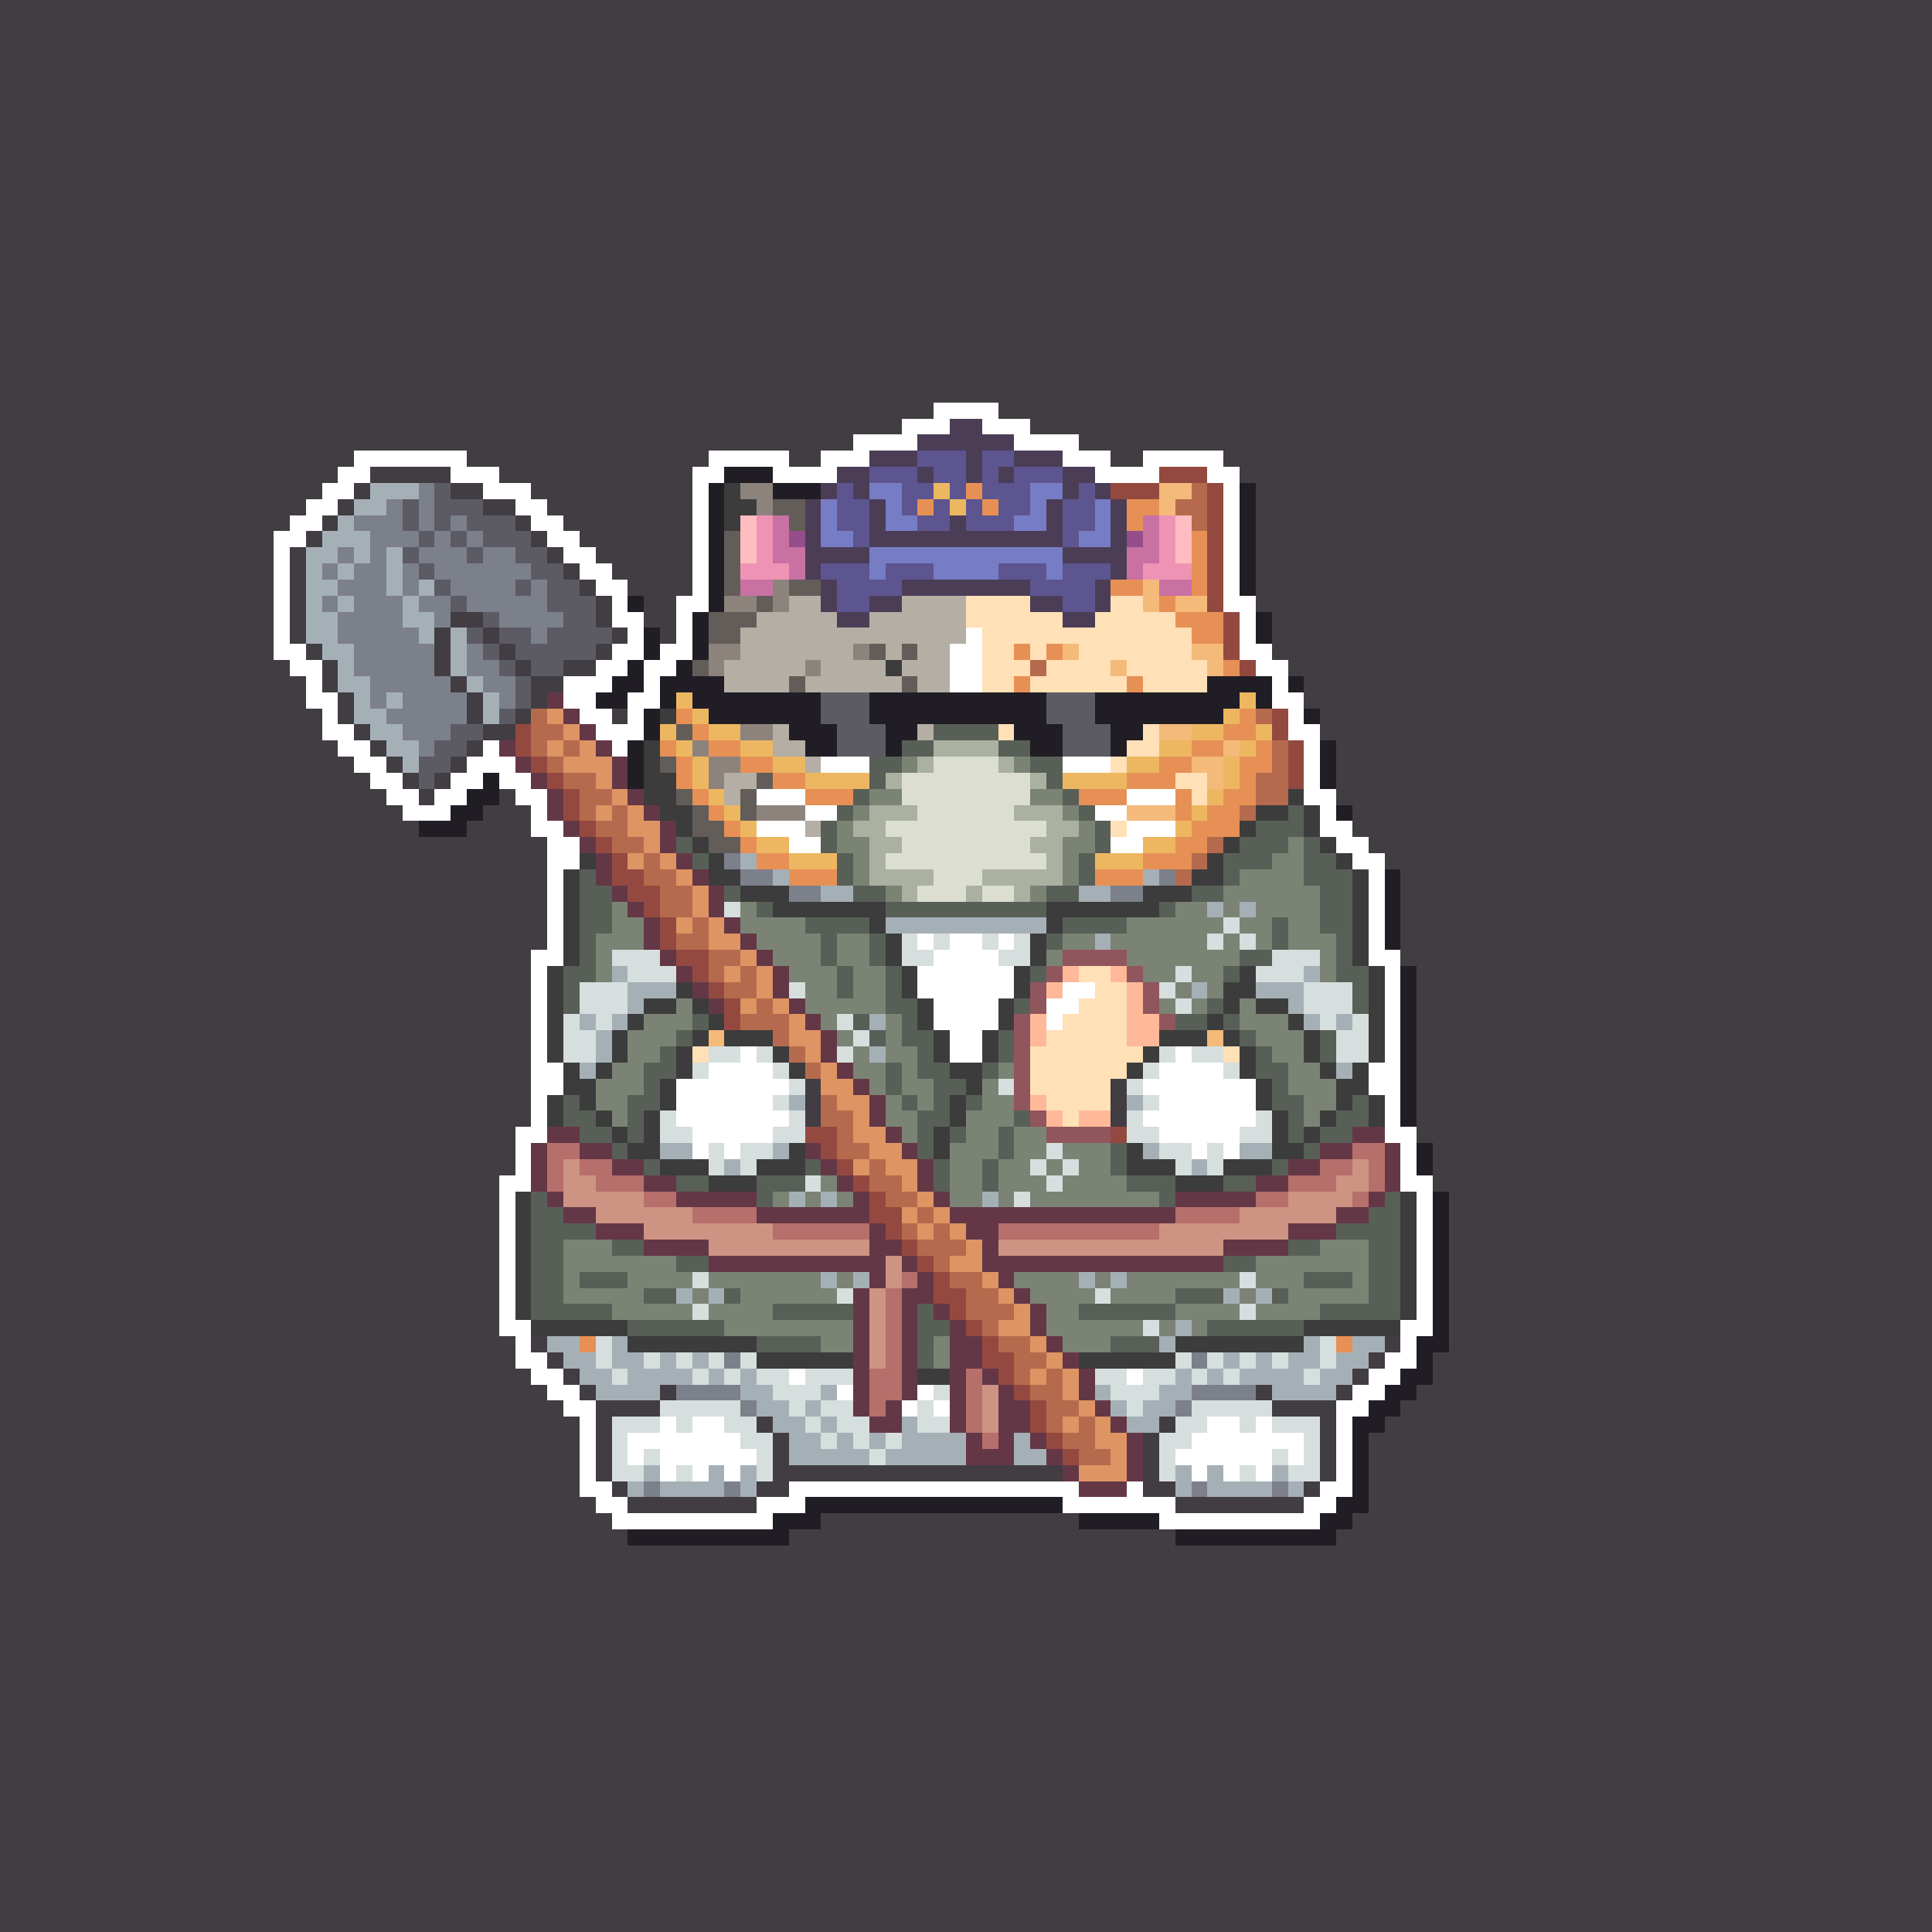<svg xmlns="http://www.w3.org/2000/svg" shape-rendering="crispEdges" viewBox="0 -0.5 120 120" style="width:100%;height:100%;transform:translate3d(0,0,0);content-visibility:visible">
  <rect x="0" y="-0.5" width="120" height="120" fill="#333333" stroke="none"/>
  <path stroke="#413d42" d="M0,0 h120 M0,1 h120 M0,2 h120 M0,3 h120 M0,4 h120 M0,5 h120 
    M0,6 h120 M0,7 h120 M0,8 h120 M0,9 h120 M0,10 h120 M0,11 h120 M0,12 h120 M0,13 h120 
    M0,14 h120 M0,15 h120 M0,16 h120 M0,17 h120 M0,18 h120 M0,19 h120 M0,20 h120 
    M0,21 h120 M0,22 h120 M0,23 h120 M0,24 h120 M0,25 h58 M62,25 h58 M0,26 h56 
    M64,26 h56 M0,27 h53 M67,27 h53 M0,28 h22 M29,28 h15 M49,28 h2 M69,28 h2 M76,28 h44 
    M0,29 h21 M23,29 h5 M31,29 h12 M77,29 h43 M0,30 h20 M22,30 h1 M28,30 h2 M33,30 h10 
    M78,30 h42 M0,31 h19 M21,31 h1 M30,31 h2 M34,31 h9 M78,31 h42 M0,32 h18 M20,32 h1 
    M32,32 h1 M35,32 h8 M78,32 h42 M0,33 h17 M19,33 h1 M33,33 h1 M36,33 h7 M78,33 h42 
    M0,34 h17 M18,34 h1 M34,34 h1 M37,34 h6 M78,34 h42 M0,35 h17 M18,35 h1 M35,35 h1 
    M38,35 h5 M78,35 h42 M0,36 h17 M18,36 h1 M36,36 h1 M39,36 h4 M78,36 h42 M0,37 h17 
    M18,37 h1 M37,37 h1 M40,37 h2 M78,37 h42 M0,38 h17 M18,38 h1 M28,38 h2 M37,38 h1 
    M40,38 h2 M79,38 h41 M0,39 h17 M18,39 h1 M27,39 h1 M30,39 h1 M38,39 h1 M41,39 h1 
    M79,39 h41 M0,40 h17 M19,40 h1 M27,40 h1 M31,40 h1 M37,40 h1 M79,40 h41 M0,41 h18 
    M20,41 h1 M27,41 h1 M32,41 h1 M35,41 h2 M80,41 h40 M0,42 h19 M20,42 h1 M28,42 h1 
    M33,42 h2 M81,42 h39 M0,43 h19 M21,43 h1 M29,43 h1 M33,43 h1 M81,43 h39 M0,44 h20 
    M21,44 h1 M29,44 h1 M32,44 h1 M38,44 h1 M82,44 h38 M0,45 h20 M22,45 h1 M30,45 h2 
    M82,45 h38 M0,46 h21 M23,46 h1 M29,46 h1 M83,46 h37 M0,47 h22 M24,47 h1 M28,47 h1 
    M83,47 h37 M0,48 h23 M25,48 h1 M27,48 h1 M83,48 h37 M0,49 h24 M26,49 h1 M31,49 h1 
    M83,49 h37 M0,50 h25 M30,50 h3 M84,50 h36 M0,51 h26 M29,51 h4 M84,51 h36 M0,52 h34 
    M85,52 h35 M0,53 h34 M86,53 h34 M0,54 h34 M87,54 h33 M0,55 h34 M87,55 h33 M0,56 h34 
    M87,56 h33 M0,57 h34 M87,57 h33 M0,58 h34 M87,58 h33 M0,59 h33 M87,59 h33 M0,60 h33 
    M88,60 h32 M0,61 h33 M88,61 h32 M0,62 h33 M88,62 h32 M0,63 h33 M88,63 h32 M0,64 h33 
    M88,64 h32 M0,65 h33 M88,65 h32 M0,66 h33 M88,66 h32 M0,67 h33 M50,67 h1 M69,67 h1 
    M88,67 h32 M0,68 h33 M50,68 h1 M69,68 h1 M88,68 h32 M0,69 h33 M50,69 h1 M69,69 h1 
    M88,69 h32 M0,70 h32 M88,70 h32 M0,71 h32 M89,71 h31 M0,72 h32 M89,72 h31 M0,73 h31 
    M89,73 h31 M0,74 h31 M90,74 h30 M0,75 h31 M90,75 h30 M0,76 h31 M90,76 h30 M0,77 h31 
    M90,77 h30 M0,78 h31 M90,78 h30 M0,79 h31 M90,79 h30 M0,80 h31 M90,80 h30 M0,81 h31 
    M90,81 h30 M0,82 h31 M90,82 h30 M0,83 h32 M33,83 h1 M86,83 h1 M90,83 h30 M0,84 h32 
    M34,84 h1 M85,84 h1 M89,84 h31 M0,85 h33 M35,85 h1 M84,85 h1 M89,85 h31 M0,86 h34 
    M36,86 h1 M41,86 h1 M78,86 h1 M83,86 h1 M88,86 h32 M0,87 h35 M37,87 h4 M79,87 h4 
    M87,87 h33 M0,88 h36 M37,88 h1 M47,88 h1 M72,88 h1 M82,88 h1 M86,88 h34 M0,89 h36 
    M37,89 h1 M48,89 h1 M71,89 h1 M82,89 h1 M85,89 h35 M0,90 h36 M37,90 h1 M48,90 h1 
    M71,90 h1 M82,90 h1 M85,90 h35 M0,91 h36 M37,91 h1 M48,91 h18 M71,91 h1 M82,91 h1 
    M85,91 h35 M0,92 h36 M38,92 h1 M47,92 h2 M71,92 h2 M81,92 h1 M85,92 h35 M0,93 h37 
    M39,93 h8 M73,93 h8 M85,93 h35 M0,94 h38 M51,94 h16 M84,94 h36 M0,95 h39 M49,95 h24 
    M83,95 h37 M0,96 h120 M0,97 h120 M0,98 h120 M0,99 h120 M0,100 h120 M0,101 h120 
    M0,102 h120 M0,103 h120 M0,104 h120 M0,105 h120 M0,106 h120 M0,107 h120 M0,108 h120 
    M0,109 h120 M0,110 h120 M0,111 h120 M0,112 h120 M0,113 h120 M0,114 h120 M0,115 h120 
    M0,116 h120 M0,117 h120 M0,118 h120 M0,119 h120"/>
  <path stroke="#ffffff" d="M58,25 h4 M56,26 h3 M61,26 h3 M53,27 h4 M63,27 h4 M22,28 h7 
    M44,28 h5 M51,28 h3 M66,28 h3 M71,28 h5 M21,29 h2 M28,29 h3 M43,29 h2 M48,29 h4 
    M68,29 h4 M75,29 h2 M20,30 h2 M30,30 h3 M43,30 h1 M76,30 h1 M19,31 h2 M32,31 h2 
    M43,31 h1 M76,31 h1 M18,32 h2 M33,32 h2 M43,32 h1 M76,32 h1 M17,33 h2 M34,33 h2 
    M43,33 h1 M76,33 h1 M17,34 h1 M35,34 h2 M43,34 h1 M76,34 h1 M17,35 h1 M36,35 h2 
    M43,35 h1 M76,35 h1 M17,36 h1 M37,36 h2 M43,36 h1 M76,36 h1 M17,37 h1 M38,37 h1 
    M42,37 h2 M76,37 h2 M17,38 h1 M38,38 h2 M42,38 h1 M77,38 h1 M17,39 h1 M39,39 h1 
    M42,39 h1 M60,39 h1 M77,39 h1 M17,40 h2 M38,40 h2 M41,40 h2 M59,40 h2 M77,40 h2 
    M18,41 h2 M37,41 h2 M40,41 h2 M59,41 h2 M78,41 h2 M19,42 h1 M35,42 h3 M40,42 h1 
    M59,42 h2 M79,42 h1 M19,43 h2 M35,43 h2 M39,43 h2 M79,43 h2 M20,44 h1 M36,44 h2 
    M39,44 h1 M80,44 h1 M20,45 h2 M37,45 h3 M80,45 h2 M21,46 h2 M30,46 h1 M38,46 h1 
    M81,46 h1 M22,47 h2 M29,47 h3 M51,47 h3 M66,47 h3 M81,47 h1 M23,48 h2 M28,48 h2 
    M31,48 h2 M81,48 h1 M24,49 h2 M27,49 h2 M32,49 h2 M47,49 h3 M70,49 h3 M81,49 h2 
    M25,50 h3 M33,50 h1 M50,50 h2 M68,50 h2 M82,50 h1 M33,51 h2 M47,51 h3 M70,51 h3 
    M82,51 h2 M34,52 h2 M49,52 h2 M69,52 h2 M83,52 h2 M34,53 h2 M84,53 h2 M34,54 h1 
    M85,54 h1 M34,55 h1 M85,55 h1 M34,56 h1 M85,56 h1 M34,57 h1 M85,57 h1 M34,58 h1 
    M57,58 h1 M59,58 h2 M62,58 h1 M85,58 h1 M33,59 h2 M58,59 h4 M85,59 h2 M33,60 h1 
    M57,60 h6 M86,60 h1 M33,61 h1 M57,61 h6 M66,61 h2 M86,61 h1 M33,62 h1 M58,62 h4 
    M65,62 h2 M86,62 h1 M33,63 h1 M58,63 h4 M65,63 h1 M86,63 h1 M33,64 h1 M59,64 h2 
    M86,64 h1 M33,65 h1 M46,65 h1 M59,65 h2 M73,65 h1 M86,65 h1 M33,66 h2 M44,66 h4 
    M72,66 h4 M85,66 h2 M33,67 h2 M42,67 h7 M71,67 h7 M85,67 h2 M33,68 h1 M42,68 h6 
    M72,68 h6 M86,68 h1 M33,69 h1 M42,69 h7 M71,69 h7 M86,69 h1 M32,70 h2 M43,70 h5 
    M72,70 h5 M86,70 h2 M32,71 h1 M43,71 h1 M45,71 h1 M74,71 h1 M76,71 h1 M87,71 h1 
    M32,72 h1 M87,72 h1 M31,73 h2 M87,73 h2 M31,74 h1 M88,74 h1 M31,75 h1 M88,75 h1 
    M31,76 h1 M88,76 h1 M31,77 h1 M88,77 h1 M31,78 h1 M88,78 h1 M31,79 h1 M88,79 h1 
    M31,80 h1 M88,80 h1 M31,81 h1 M88,81 h1 M31,82 h2 M87,82 h2 M32,83 h1 M87,83 h1 
    M32,84 h2 M86,84 h2 M33,85 h2 M49,85 h1 M70,85 h1 M85,85 h2 M34,86 h2 M52,86 h1 
    M57,86 h1 M84,86 h2 M35,87 h2 M56,87 h1 M58,87 h1 M83,87 h2 M36,88 h1 M41,88 h1 
    M43,88 h2 M75,88 h2 M78,88 h1 M83,88 h1 M36,89 h1 M39,89 h7 M74,89 h7 M83,89 h1 
    M36,90 h1 M39,90 h1 M41,90 h6 M73,90 h6 M80,90 h1 M83,90 h1 M36,91 h1 M41,91 h1 
    M43,91 h1 M45,91 h1 M74,91 h1 M76,91 h1 M78,91 h1 M83,91 h1 M36,92 h2 M49,92 h18 
    M70,92 h1 M82,92 h2 M37,93 h2 M47,93 h3 M66,93 h7 M81,93 h2 M38,94 h10 M72,94 h10"/>
  <path stroke="#4c3d57" d="M59,26 h2 M57,27 h6 M54,28 h3 M60,28 h1 M63,28 h3 M52,29 h2 
    M57,29 h1 M60,29 h1 M62,29 h1 M66,29 h2 M51,30 h1 M53,30 h1 M66,30 h1 M68,30 h1 
    M50,31 h1 M54,31 h1 M65,31 h1 M69,31 h1 M50,32 h1 M54,32 h1 M59,32 h1 M65,32 h1 
    M69,32 h1 M50,33 h1 M54,33 h12 M69,33 h1 M50,34 h4 M66,34 h4 M50,35 h1 M69,35 h1 
    M51,36 h1 M56,36 h8 M68,36 h1 M51,37 h1 M54,37 h2 M64,37 h2 M68,37 h1 M52,38 h2 
    M66,38 h2"/>
  <path stroke="#5d558f" d="M57,28 h3 M61,28 h2 M54,29 h3 M58,29 h2 M61,29 h1 M63,29 h3 
    M52,30 h1 M56,30 h2 M59,30 h1 M61,30 h3 M67,30 h1 M52,31 h2 M56,31 h1 M58,31 h1 
    M60,31 h1 M62,31 h2 M66,31 h2 M52,32 h2 M57,32 h2 M60,32 h3 M66,32 h2 M53,33 h1 
    M66,33 h1 M51,35 h3 M55,35 h3 M62,35 h3 M66,35 h3 M52,36 h4 M64,36 h4 M52,37 h2 
    M66,37 h2"/>
  <path stroke="#211d25" d="M45,29 h3 M44,30 h1 M48,30 h3 M77,30 h1 M44,31 h1 M77,31 h1 
    M44,32 h1 M77,32 h1 M44,33 h1 M77,33 h1 M44,34 h1 M77,34 h1 M44,35 h1 M77,35 h1 
    M44,36 h1 M77,36 h1 M39,37 h1 M44,37 h1 M43,38 h1 M78,38 h1 M40,39 h1 M43,39 h1 
    M78,39 h1 M40,40 h1 M43,40 h1 M39,41 h1 M42,41 h1 M38,42 h2 M41,42 h4 M75,42 h4 
    M80,42 h1 M37,43 h2 M41,43 h1 M43,43 h8 M54,43 h11 M68,43 h9 M78,43 h1 M40,44 h1 
    M44,44 h7 M54,44 h11 M68,44 h8 M81,44 h1 M40,45 h1 M49,45 h3 M55,45 h2 M63,45 h3 
    M69,45 h2 M39,46 h1 M50,46 h2 M55,46 h1 M64,46 h2 M69,46 h1 M82,46 h1 M39,47 h1 
    M82,47 h1 M30,48 h1 M39,48 h1 M82,48 h1 M29,49 h2 M28,50 h2 M83,50 h1 M26,51 h3 
    M86,54 h1 M86,55 h1 M86,56 h1 M86,57 h1 M86,58 h1 M87,60 h1 M87,61 h1 M87,62 h1 
    M87,63 h1 M87,64 h1 M87,65 h1 M87,66 h1 M87,67 h1 M87,68 h1 M87,69 h1 M88,71 h1 
    M88,72 h1 M89,74 h1 M89,75 h1 M89,76 h1 M89,77 h1 M89,78 h1 M89,79 h1 M89,80 h1 
    M89,81 h1 M89,82 h1 M88,83 h2 M88,84 h1 M87,85 h2 M86,86 h2 M85,87 h2 M84,88 h2 
    M84,89 h1 M84,90 h1 M84,91 h1 M84,92 h1 M50,93 h16 M83,93 h2 M48,94 h3 M67,94 h5 
    M82,94 h2 M39,95 h10 M73,95 h10"/>
  <path stroke="#944940" d="M72,29 h3 M69,30 h3 M75,30 h1 M75,31 h1 M75,32 h1 M75,33 h1 
    M75,34 h1 M75,35 h1 M75,36 h1 M75,37 h1 M76,38 h1 M76,39 h1 M76,40 h1 M77,41 h1 
    M79,44 h1 M32,45 h1 M79,45 h1 M32,46 h1 M80,46 h1 M33,47 h1 M80,47 h1 M34,48 h1 
    M80,48 h1 M35,49 h1 M35,50 h1 M36,51 h1 M37,52 h1 M38,53 h1 M38,54 h2 M39,55 h2 
    M40,56 h1 M41,57 h1 M41,58 h1 M42,59 h2 M43,60 h1 M44,61 h1 M45,62 h1 M45,63 h1 
    M50,70 h2 M69,70 h1 M51,71 h1 M52,72 h1 M53,73 h1 M54,74 h1 M54,75 h2 M55,76 h1 
    M56,77 h1 M57,78 h1 M58,79 h1 M58,80 h2 M59,81 h1 M60,82 h1 M61,83 h1 M61,84 h2 
    M62,85 h1 M63,86 h1 M64,87 h1 M64,88 h1 M65,89 h1 M66,90 h1"/>
  <path stroke="#a5b0b6" d="M23,30 h3 M22,31 h2 M21,32 h1 M20,33 h3 M19,34 h2 M22,34 h1 
    M24,34 h1 M19,35 h1 M21,35 h1 M24,35 h1 M19,36 h2 M24,36 h1 M26,36 h1 M19,37 h1 
    M21,37 h1 M25,37 h1 M19,38 h2 M25,38 h2 M19,39 h2 M26,39 h1 M28,39 h1 M20,40 h2 
    M28,40 h1 M21,41 h1 M28,41 h1 M21,42 h2 M29,42 h1 M22,43 h1 M24,43 h1 M30,43 h1 
    M22,44 h2 M30,44 h1 M23,45 h2 M24,46 h2 M25,47 h1 M46,53 h1 M48,54 h1 M71,54 h1 
    M51,55 h2 M67,55 h2 M75,56 h1 M77,56 h1 M55,57 h10 M68,58 h1 M38,60 h1 M81,60 h1 
    M39,61 h3 M74,61 h1 M78,61 h3 M39,62 h1 M80,62 h1 M36,63 h1 M38,63 h1 M54,63 h1 
    M81,63 h1 M83,63 h1 M37,64 h1 M37,65 h1 M54,65 h1 M36,66 h1 M83,66 h1 M49,68 h1 
    M70,68 h1 M41,71 h2 M48,71 h1 M71,71 h1 M77,71 h2 M45,72 h1 M74,72 h1 M49,74 h1 
    M51,74 h1 M61,74 h1 M51,79 h1 M53,79 h1 M67,79 h1 M69,79 h1 M42,80 h1 M44,80 h1 
    M76,80 h1 M78,80 h1 M73,82 h1 M34,83 h2 M38,83 h1 M72,83 h1 M81,83 h1 M84,83 h2 
    M35,84 h2 M38,84 h2 M41,84 h1 M43,84 h1 M76,84 h1 M78,84 h1 M80,84 h2 M83,84 h2 
    M36,85 h2 M39,85 h4 M44,85 h1 M46,85 h1 M73,85 h1 M75,85 h1 M77,85 h4 M82,85 h2 
    M37,86 h4 M46,86 h2 M51,86 h1 M68,86 h1 M72,86 h2 M79,86 h4 M47,87 h2 M50,87 h1 
    M69,87 h1 M71,87 h2 M48,88 h2 M51,88 h1 M56,88 h1 M70,88 h2 M49,89 h2 M52,89 h1 
    M54,89 h1 M56,89 h4 M63,89 h1 M49,90 h5 M55,90 h5 M63,90 h2 M40,91 h1 M44,91 h1 
    M46,91 h1 M73,91 h1 M75,91 h1 M79,91 h1 M39,92 h1 M41,92 h4 M46,92 h1 M73,92 h1 
    M75,92 h4 M80,92 h1"/>
  <path stroke="#7c808b" d="M26,30 h1 M24,31 h1 M26,31 h1 M22,32 h3 M26,32 h1 M28,32 h1 
    M23,33 h3 M27,33 h1 M29,33 h1 M21,34 h1 M23,34 h1 M26,34 h3 M30,34 h2 M20,35 h1 
    M22,35 h2 M25,35 h1 M27,35 h6 M21,36 h3 M25,36 h1 M28,36 h4 M33,36 h1 M20,37 h1 
    M22,37 h3 M26,37 h2 M29,37 h5 M21,38 h4 M27,38 h1 M31,38 h4 M21,39 h5 M33,39 h1 
    M22,40 h5 M29,40 h1 M22,41 h5 M29,41 h2 M23,42 h5 M30,42 h2 M23,43 h1 M25,43 h4 
    M31,43 h1 M24,44 h5 M25,45 h3 M26,46 h1 M45,53 h1 M46,54 h2 M72,54 h1 M49,55 h2 
    M69,55 h2 M45,84 h1 M74,84 h1 M42,86 h4 M74,86 h4 M46,87 h1 M73,87 h1 M40,92 h1 
    M45,92 h1 M74,92 h1 M79,92 h1"/>
  <path stroke="#5c5b63" d="M27,30 h1 M25,31 h1 M27,31 h3 M25,32 h1 M27,32 h1 M29,32 h3 
    M26,33 h1 M28,33 h1 M30,33 h3 M25,34 h1 M29,34 h1 M32,34 h2 M26,35 h1 M33,35 h2 
    M27,36 h1 M32,36 h1 M34,36 h2 M28,37 h1 M34,37 h3 M30,38 h1 M35,38 h2 M29,39 h1 
    M31,39 h2 M34,39 h4 M30,40 h1 M32,40 h5 M31,41 h1 M33,41 h2 M32,42 h1 M32,43 h1 
    M51,43 h3 M65,43 h3 M31,44 h1 M51,44 h3 M65,44 h3 M28,45 h2 M52,45 h3 M66,45 h3 
    M27,46 h2 M52,46 h3 M66,46 h3 M26,47 h2 M26,48 h1"/>
  <path stroke="#3c3c3c" d="M45,30 h1 M45,31 h2 M45,32 h1 M55,41 h1 M41,44 h1 M40,46 h1 
    M40,47 h1 M40,48 h2 M40,49 h2 M80,49 h1 M41,50 h2 M78,50 h2 M81,50 h1 M42,51 h1 
    M77,51 h1 M81,51 h1 M43,52 h1 M76,52 h1 M82,52 h1 M36,53 h1 M44,53 h1 M75,53 h1 
    M83,53 h1 M35,54 h1 M44,54 h2 M74,54 h2 M84,54 h1 M35,55 h1 M46,55 h3 M71,55 h3 
    M84,55 h1 M35,56 h1 M48,56 h7 M65,56 h7 M84,56 h1 M35,57 h1 M54,57 h1 M65,57 h1 
    M84,57 h1 M35,58 h1 M55,58 h1 M64,58 h1 M84,58 h1 M35,59 h1 M55,59 h1 M64,59 h1 
    M84,59 h1 M34,60 h1 M56,60 h1 M63,60 h1 M77,60 h1 M85,60 h1 M34,61 h1 M42,61 h1 
    M56,61 h1 M63,61 h1 M76,61 h2 M85,61 h1 M34,62 h1 M40,62 h2 M43,62 h1 M57,62 h1 
    M62,62 h1 M76,62 h1 M78,62 h2 M85,62 h1 M34,63 h1 M39,63 h1 M44,63 h1 M57,63 h1 
    M62,63 h1 M75,63 h1 M80,63 h1 M85,63 h1 M34,64 h1 M38,64 h1 M43,64 h1 M45,64 h3 
    M58,64 h1 M61,64 h1 M72,64 h3 M76,64 h1 M81,64 h1 M85,64 h1 M34,65 h1 M38,65 h1 
    M42,65 h1 M48,65 h1 M58,65 h1 M61,65 h1 M71,65 h1 M77,65 h1 M81,65 h1 M85,65 h1 
    M35,66 h1 M37,66 h1 M42,66 h1 M49,66 h1 M59,66 h2 M70,66 h1 M77,66 h1 M82,66 h1 
    M84,66 h1 M35,67 h2 M41,67 h1 M60,67 h1 M78,67 h1 M83,67 h2 M34,68 h1 M36,68 h1 
    M41,68 h1 M59,68 h1 M78,68 h1 M83,68 h1 M85,68 h1 M34,69 h1 M37,69 h1 M40,69 h1 
    M59,69 h1 M79,69 h1 M82,69 h1 M85,69 h1 M38,70 h1 M40,70 h1 M58,70 h1 M79,70 h1 
    M81,70 h1 M39,71 h2 M49,71 h1 M58,71 h1 M70,71 h1 M79,71 h2 M41,72 h3 M47,72 h3 
    M70,72 h3 M76,72 h3 M44,73 h3 M73,73 h3 M32,74 h1 M87,74 h1 M32,75 h1 M87,75 h1 
    M32,76 h1 M87,76 h1 M32,77 h1 M87,77 h1 M32,78 h1 M87,78 h1 M32,79 h1 M87,79 h1 
    M32,80 h1 M87,80 h1 M32,81 h1 M87,81 h1 M33,82 h6 M81,82 h6 M39,83 h8 M73,83 h8 
    M47,84 h6 M67,84 h6 M57,85 h2"/>
  <path stroke="#8d837d" d="M46,30 h2 M47,31 h1 M48,36 h1 M45,37 h2 M48,37 h1 M44,40 h2 
    M53,40 h1 M44,41 h1 M50,41 h1 M46,45 h2 M43,46 h1 M44,47 h2 M44,48 h1 M47,50 h3"/>
  <path stroke="#777dc4" d="M54,30 h2 M64,30 h2 M51,31 h1 M55,31 h1 M64,31 h1 M68,31 h1 
    M51,32 h1 M55,32 h2 M63,32 h2 M68,32 h1 M51,33 h2 M67,33 h2 M54,34 h12 M54,35 h1 
    M58,35 h4 M65,35 h1"/>
  <path stroke="#edb762" d="M58,30 h1 M59,31 h1 M42,43 h1 M77,43 h1 M43,44 h1 M76,44 h1 
    M41,45 h1 M44,45 h2 M74,45 h2 M78,45 h1 M42,46 h1 M46,46 h2 M72,46 h2 M77,46 h1 
    M43,47 h1 M48,47 h2 M70,47 h2 M76,47 h1 M43,48 h1 M50,48 h4 M66,48 h4 M76,48 h1 
    M44,49 h1 M75,49 h1 M45,50 h1 M74,50 h1 M46,51 h1 M73,51 h1 M47,52 h2 M71,52 h2 
    M49,53 h3 M68,53 h3"/>
  <path stroke="#e79055" d="M60,30 h1 M57,31 h1 M61,31 h1 M70,31 h2 M70,32 h1 M74,33 h1 
    M74,34 h1 M74,35 h1 M69,36 h2 M74,36 h1 M72,37 h1 M73,38 h3 M74,39 h2 M63,40 h1 
    M65,40 h1 M76,41 h1 M63,42 h1 M70,42 h1 M42,44 h1 M77,44 h1 M43,45 h1 M76,45 h2 
    M41,46 h1 M44,46 h2 M74,46 h2 M78,46 h1 M42,47 h1 M46,47 h2 M72,47 h2 M77,47 h2 
    M42,48 h1 M48,48 h2 M70,48 h3 M77,48 h1 M43,49 h1 M50,49 h3 M67,49 h3 M73,49 h1 
    M76,49 h2 M44,50 h1 M73,50 h1 M75,50 h2 M45,51 h1 M74,51 h3 M46,52 h1 M73,52 h2 
    M47,53 h2 M71,53 h3 M49,54 h3 M68,54 h3 M36,83 h1 M83,83 h1"/>
  <path stroke="#f4ba7a" d="M72,30 h2 M72,31 h1 M71,36 h1 M71,37 h1 M73,37 h2 M66,40 h1 
    M74,40 h2 M69,41 h1 M75,41 h1 M72,45 h2 M76,46 h1 M74,47 h2 M75,48 h1 M70,50 h3 
    M44,64 h1 M75,64 h1"/>
  <path stroke="#b66a4d" d="M74,30 h1 M73,31 h2 M74,32 h1 M64,41 h1 M33,44 h1 M78,44 h1 
    M33,45 h2 M33,46 h1 M35,46 h1 M79,46 h1 M34,47 h1 M79,47 h1 M35,48 h2 M78,48 h2 
    M36,49 h2 M78,49 h2 M36,50 h1 M38,50 h1 M77,50 h1 M37,51 h2 M38,52 h2 M75,52 h1 
    M40,53 h1 M74,53 h1 M40,54 h2 M73,54 h1 M41,55 h2 M41,56 h2 M43,57 h1 M42,58 h2 
    M44,59 h2 M44,60 h1 M46,60 h1 M45,61 h2 M47,62 h1 M46,63 h3 M48,64 h1 M49,65 h1 
    M50,66 h1 M51,68 h1 M51,69 h2 M52,70 h1 M52,71 h2 M54,72 h1 M54,73 h2 M55,74 h2 
    M57,75 h1 M56,76 h1 M58,76 h1 M57,77 h3 M58,78 h1 M59,79 h2 M60,80 h2 M60,81 h3 
    M61,82 h1 M62,83 h2 M63,84 h2 M63,85 h1 M65,85 h1 M64,86 h2 M65,87 h2 M65,88 h1 
    M67,88 h1 M66,89 h2 M67,90 h2"/>
  <path stroke="#635d5a" d="M48,31 h2 M49,32 h1 M45,33 h1 M45,34 h1 M45,35 h1 M45,36 h1 
    M49,36 h2 M47,37 h1 M44,38 h3 M44,39 h2 M54,40 h1 M56,40 h1 M43,41 h1 M49,42 h1 
    M56,42 h1 M42,45 h1 M41,47 h1 M47,48 h1 M42,49 h1 M46,49 h1 M43,50 h1 M46,50 h1 
    M43,51 h2 M44,52 h2"/>
  <path stroke="#ffbdc1" d="M46,32 h1 M73,32 h1 M46,33 h1 M73,33 h1 M46,34 h1 M73,34 h1"/>
  <path stroke="#ef93b5" d="M47,32 h1 M72,32 h1 M47,33 h1 M72,33 h1 M47,34 h1 M72,34 h1 
    M46,35 h3 M71,35 h3"/>
  <path stroke="#c971a2" d="M48,32 h1 M71,32 h1 M48,33 h1 M71,33 h1 M48,34 h2 M70,34 h2 
    M49,35 h1 M70,35 h1 M46,36 h2 M72,36 h2"/>
  <path stroke="#944e89" d="M49,33 h1 M70,33 h1"/>
  <path stroke="#b4aea4" d="M49,37 h2 M56,37 h4 M47,38 h5 M54,38 h6 M46,39 h14 
    M46,40 h7 M55,40 h1 M57,40 h2 M45,41 h5 M51,41 h4 M56,41 h3 M45,42 h4 M50,42 h6 
    M57,42 h2 M48,45 h1 M57,45 h1 M48,46 h2 M50,47 h1 M45,48 h2 M45,49 h1 M50,51 h1"/>
  <path stroke="#ffe0b7" d="M60,37 h4 M69,37 h2 M60,38 h6 M68,38 h5 M61,39 h13 
    M61,40 h2 M64,40 h1 M67,40 h7 M61,41 h3 M65,41 h4 M70,41 h5 M61,42 h2 M64,42 h6 
    M71,42 h4 M62,45 h1 M71,45 h1 M70,46 h2 M69,47 h1 M73,48 h2 M74,49 h1 M69,51 h1 
    M67,60 h2 M68,61 h2 M67,62 h3 M66,63 h4 M65,64 h5 M43,65 h1 M64,65 h7 M76,65 h1 
    M64,66 h6 M64,67 h5 M65,68 h4 M66,69 h1"/>
  <path stroke="#643747" d="M34,43 h1 M35,44 h1 M36,45 h1 M31,46 h1 M37,46 h1 M32,47 h1 
    M38,47 h1 M33,48 h1 M38,48 h1 M34,49 h1 M39,49 h1 M34,50 h1 M40,50 h1 M35,51 h1 
    M41,51 h1 M36,52 h1 M41,52 h1 M37,53 h1 M42,53 h1 M37,54 h1 M43,54 h1 M38,55 h1 
    M44,55 h1 M39,56 h1 M44,56 h1 M40,57 h1 M45,57 h1 M40,58 h1 M46,58 h1 M41,59 h1 
    M47,59 h1 M42,60 h1 M48,60 h1 M43,61 h1 M48,61 h1 M44,62 h1 M49,62 h1 M50,63 h1 
    M51,64 h1 M51,65 h1 M52,66 h1 M53,67 h1 M54,68 h1 M54,69 h1 M34,70 h2 M55,70 h1 
    M84,70 h2 M33,71 h1 M36,71 h2 M50,71 h1 M56,71 h1 M82,71 h2 M86,71 h1 M33,72 h1 
    M38,72 h2 M51,72 h1 M57,72 h1 M80,72 h2 M86,72 h1 M33,73 h1 M40,73 h2 M52,73 h1 
    M57,73 h1 M78,73 h2 M86,73 h1 M34,74 h1 M42,74 h5 M53,74 h1 M58,74 h1 M73,74 h5 
    M85,74 h1 M35,75 h2 M47,75 h7 M59,75 h14 M83,75 h2 M37,76 h3 M54,76 h1 M60,76 h2 
    M80,76 h3 M40,77 h4 M54,77 h2 M61,77 h1 M76,77 h4 M44,78 h11 M56,78 h1 M61,78 h15 
    M54,79 h1 M57,79 h1 M62,79 h1 M53,80 h1 M56,80 h2 M63,80 h1 M53,81 h1 M56,81 h1 
    M58,81 h1 M64,81 h1 M53,82 h1 M56,82 h1 M59,82 h1 M64,82 h1 M53,83 h1 M56,83 h1 
    M59,83 h2 M65,83 h1 M53,84 h1 M56,84 h1 M59,84 h2 M66,84 h1 M53,85 h1 M56,85 h1 
    M59,85 h1 M61,85 h1 M67,85 h1 M53,86 h1 M56,86 h1 M59,86 h1 M62,86 h1 M67,86 h1 
    M53,87 h1 M55,87 h1 M59,87 h1 M62,87 h2 M68,87 h1 M54,88 h2 M59,88 h1 M62,88 h2 
    M69,88 h1 M60,89 h1 M62,89 h1 M64,89 h1 M70,89 h1 M60,90 h3 M65,90 h1 M70,90 h1 
    M66,91 h1 M70,91 h1 M67,92 h3"/>
  <path stroke="#de9463" d="M34,44 h1 M35,45 h1 M34,46 h1 M36,46 h1 M35,47 h3 M37,48 h1 
    M38,49 h1 M37,50 h1 M39,50 h1 M39,51 h2 M40,52 h1 M39,53 h1 M41,53 h1 M42,54 h1 
    M43,55 h1 M43,56 h1 M42,57 h1 M44,57 h1 M44,58 h2 M46,59 h1 M45,60 h1 M47,60 h1 
    M47,61 h1 M46,62 h1 M48,62 h1 M49,63 h1 M49,64 h2 M50,65 h1 M51,66 h1 M51,67 h2 
    M52,68 h2 M53,69 h1 M53,70 h2 M54,71 h2 M53,72 h1 M55,72 h2 M56,73 h1 M57,74 h1 
    M56,75 h1 M58,75 h1 M57,76 h1 M59,76 h1 M60,77 h1 M59,78 h2 M61,79 h1 M62,80 h1 
    M63,81 h1 M62,82 h2 M64,83 h1 M65,84 h1 M64,85 h1 M66,85 h1 M66,86 h1 M67,87 h1 
    M66,88 h1 M68,88 h1 M68,89 h2 M69,90 h1 M67,91 h3"/>
  <path stroke="#585f57" d="M58,45 h4 M56,46 h2 M62,46 h2 M54,47 h2 M64,47 h2 M54,48 h1 
    M65,48 h1 M53,49 h1 M66,49 h1 M52,50 h1 M67,50 h1 M80,50 h1 M51,51 h1 M68,51 h1 
    M78,51 h3 M42,52 h1 M51,52 h1 M68,52 h1 M77,52 h3 M81,52 h1 M43,53 h1 M52,53 h1 
    M67,53 h1 M76,53 h3 M81,53 h2 M36,54 h1 M52,54 h1 M67,54 h1 M76,54 h1 M81,54 h3 
    M36,55 h2 M45,55 h1 M53,55 h2 M65,55 h2 M74,55 h2 M82,55 h2 M36,56 h2 M47,56 h1 
    M55,56 h10 M72,56 h1 M82,56 h2 M36,57 h2 M50,57 h4 M66,57 h4 M79,57 h1 M82,57 h2 
    M36,58 h1 M51,58 h1 M54,58 h1 M65,58 h1 M79,58 h1 M83,58 h1 M36,59 h1 M51,59 h1 
    M54,59 h1 M77,59 h2 M83,59 h1 M35,60 h2 M52,60 h1 M55,60 h1 M64,60 h1 M76,60 h1 
    M83,60 h2 M35,61 h1 M52,61 h1 M55,61 h1 M84,61 h1 M35,62 h1 M55,62 h2 M63,62 h1 
    M75,62 h1 M84,62 h1 M43,63 h1 M53,63 h1 M56,63 h1 M73,63 h2 M76,63 h1 M42,64 h1 
    M54,64 h1 M56,64 h2 M62,64 h1 M77,64 h1 M82,64 h1 M41,65 h1 M57,65 h1 M62,65 h1 
    M78,65 h1 M82,65 h1 M40,66 h2 M55,66 h1 M57,66 h2 M61,66 h1 M78,66 h2 M40,67 h1 
    M55,67 h1 M58,67 h2 M79,67 h1 M35,68 h1 M39,68 h2 M56,68 h1 M58,68 h1 M60,68 h1 
    M79,68 h2 M84,68 h1 M35,69 h2 M39,69 h1 M57,69 h2 M63,69 h1 M80,69 h1 M83,69 h2 
    M36,70 h2 M39,70 h1 M57,70 h1 M59,70 h1 M62,70 h1 M80,70 h1 M82,70 h2 M38,71 h1 
    M57,71 h1 M62,71 h1 M69,71 h1 M81,71 h1 M40,72 h1 M50,72 h1 M58,72 h1 M61,72 h1 
    M69,72 h1 M79,72 h1 M42,73 h2 M47,73 h3 M58,73 h1 M61,73 h1 M70,73 h3 M76,73 h2 
    M33,74 h1 M47,74 h1 M72,74 h1 M86,74 h1 M33,75 h2 M85,75 h2 M33,76 h4 M83,76 h4 
    M33,77 h2 M38,77 h2 M80,77 h2 M85,77 h2 M33,78 h2 M42,78 h2 M76,78 h2 M85,78 h2 
    M33,79 h2 M36,79 h3 M81,79 h3 M85,79 h2 M33,80 h2 M40,80 h2 M45,80 h1 M73,80 h3 
    M79,80 h1 M85,80 h2 M33,81 h5 M48,81 h5 M57,81 h1 M67,81 h6 M82,81 h5 M39,82 h6 
    M57,82 h2 M75,82 h6 M47,83 h4 M57,83 h1 M69,83 h3 M57,84 h1"/>
  <path stroke="#aab1a1" d="M58,46 h4 M57,47 h1 M62,47 h1 M55,48 h1 M64,48 h1 M54,50 h3 
    M63,50 h3 M53,51 h2 M65,51 h2 M54,52 h2 M64,52 h2 M54,53 h1 M65,53 h1 M54,54 h4 
    M61,54 h5 M56,55 h1 M60,55 h1 M63,55 h1"/>
  <path stroke="#7b8375" d="M56,47 h1 M63,47 h1 M54,49 h2 M64,49 h2 M53,50 h1 M66,50 h1 
    M52,51 h1 M67,51 h1 M52,52 h2 M66,52 h2 M80,52 h1 M53,53 h1 M66,53 h1 M79,53 h2 
    M53,54 h1 M66,54 h1 M77,54 h4 M55,55 h1 M64,55 h1 M76,55 h6 M38,56 h1 M46,56 h1 
    M73,56 h2 M76,56 h1 M78,56 h4 M38,57 h2 M46,57 h4 M70,57 h6 M77,57 h2 M80,57 h2 
    M37,58 h3 M47,58 h4 M52,58 h2 M66,58 h2 M69,58 h6 M76,58 h1 M78,58 h1 M80,58 h3 
    M37,59 h1 M48,59 h3 M52,59 h2 M65,59 h1 M70,59 h7 M82,59 h1 M37,60 h1 M49,60 h3 
    M53,60 h2 M71,60 h2 M74,60 h2 M82,60 h1 M50,61 h2 M53,61 h2 M73,61 h1 M75,61 h1 
    M42,62 h1 M50,62 h5 M72,62 h1 M74,62 h1 M77,62 h1 M40,63 h3 M51,63 h1 M55,63 h1 
    M77,63 h3 M39,64 h3 M52,64 h1 M55,64 h1 M78,64 h3 M39,65 h2 M53,65 h1 M55,65 h2 
    M79,65 h2 M38,66 h2 M53,66 h2 M56,66 h1 M62,66 h1 M80,66 h2 M37,67 h3 M54,67 h1 
    M56,67 h2 M61,67 h1 M80,67 h3 M37,68 h2 M55,68 h1 M57,68 h1 M61,68 h2 M81,68 h2 
    M38,69 h1 M55,69 h2 M60,69 h3 M81,69 h1 M56,70 h1 M60,70 h2 M63,70 h2 M59,71 h3 
    M63,71 h2 M66,71 h3 M59,72 h2 M62,72 h2 M65,72 h1 M67,72 h2 M51,73 h1 M59,73 h2 
    M62,73 h3 M66,73 h4 M48,74 h1 M50,74 h1 M52,74 h1 M59,74 h2 M62,74 h1 M64,74 h8 
    M35,77 h3 M82,77 h3 M35,78 h7 M78,78 h7 M35,79 h1 M39,79 h4 M44,79 h7 M52,79 h1 
    M63,79 h4 M68,79 h1 M70,79 h7 M78,79 h3 M84,79 h1 M35,80 h5 M43,80 h1 M46,80 h6 
    M64,80 h4 M69,80 h4 M77,80 h1 M80,80 h5 M38,81 h5 M44,81 h4 M65,81 h2 M73,81 h4 
    M78,81 h4 M45,82 h8 M65,82 h6 M72,82 h1 M74,82 h1 M51,83 h2 M58,83 h1 M66,83 h3 
    M58,84 h1"/>
  <path stroke="#dcded1" d="M58,47 h4 M56,48 h8 M56,49 h8 M57,50 h6 M55,51 h10 
    M56,52 h8 M55,53 h10 M58,54 h3 M57,55 h3 M61,55 h2"/>
  <path stroke="#d6dede" d="M45,56 h1 M76,57 h1 M56,58 h1 M58,58 h1 M61,58 h1 M63,58 h1 
    M75,58 h1 M77,58 h1 M38,59 h3 M56,59 h2 M62,59 h2 M79,59 h3 M39,60 h3 M73,60 h1 
    M78,60 h3 M36,61 h3 M49,61 h1 M72,61 h1 M81,61 h3 M36,62 h3 M73,62 h1 M81,62 h3 
    M35,63 h1 M37,63 h1 M52,63 h1 M82,63 h1 M84,63 h1 M35,64 h2 M53,64 h1 M83,64 h2 
    M35,65 h2 M44,65 h2 M47,65 h1 M52,65 h1 M72,65 h1 M74,65 h2 M83,65 h2 M43,66 h1 
    M48,66 h1 M71,66 h1 M76,66 h1 M49,67 h1 M62,67 h1 M70,67 h1 M48,68 h1 M71,68 h1 
    M41,69 h1 M49,69 h1 M70,69 h1 M78,69 h1 M41,70 h2 M48,70 h2 M70,70 h2 M77,70 h2 
    M44,71 h1 M46,71 h2 M65,71 h1 M72,71 h2 M75,71 h1 M44,72 h1 M46,72 h1 M64,72 h1 
    M66,72 h1 M73,72 h1 M75,72 h1 M50,73 h1 M65,73 h1 M63,74 h1 M43,79 h1 M77,79 h1 
    M52,80 h1 M68,80 h1 M43,81 h1 M77,81 h1 M71,82 h1 M37,83 h1 M82,83 h1 M37,84 h1 
    M40,84 h1 M42,84 h1 M44,84 h1 M46,84 h1 M73,84 h1 M75,84 h1 M77,84 h1 M79,84 h1 
    M82,84 h1 M38,85 h1 M43,85 h1 M45,85 h1 M47,85 h2 M50,85 h3 M68,85 h2 M71,85 h2 
    M74,85 h1 M76,85 h1 M81,85 h1 M48,86 h3 M58,86 h1 M69,86 h3 M41,87 h5 M49,87 h1 
    M51,87 h2 M57,87 h1 M70,87 h1 M74,87 h5 M38,88 h3 M42,88 h1 M45,88 h2 M50,88 h1 
    M52,88 h2 M57,88 h2 M73,88 h2 M77,88 h1 M79,88 h3 M38,89 h1 M46,89 h2 M51,89 h1 
    M53,89 h1 M55,89 h1 M72,89 h2 M81,89 h1 M38,90 h1 M40,90 h1 M47,90 h1 M54,90 h1 
    M72,90 h1 M79,90 h1 M81,90 h1 M38,91 h2 M42,91 h1 M47,91 h1 M72,91 h1 M77,91 h1 
    M80,91 h2"/>
  <path stroke="#91555d" d="M66,59 h4 M65,60 h1 M70,60 h1 M64,61 h1 M71,61 h1 M64,62 h1 
    M71,62 h1 M63,63 h1 M72,63 h1 M63,64 h1 M63,65 h1 M63,66 h1 M63,67 h1 M63,68 h1 
    M64,69 h1 M65,70 h4"/>
  <path stroke="#ffb999" d="M66,60 h1 M69,60 h1 M65,61 h1 M70,61 h1 M70,62 h1 M64,63 h1 
    M70,63 h2 M64,64 h1 M70,64 h2 M64,68 h1 M65,69 h1 M67,69 h2"/>
  <path stroke="#b76f6b" d="M34,71 h2 M84,71 h2 M34,72 h1 M36,72 h2 M82,72 h2 M85,72 h1 
    M34,73 h1 M37,73 h3 M80,73 h3 M85,73 h1 M40,74 h2 M78,74 h2 M84,74 h1 M43,75 h4 
    M73,75 h4 M48,76 h6 M62,76 h10 M56,79 h1 M55,80 h1 M55,81 h1 M55,82 h1 M55,83 h1 
    M55,84 h1 M54,85 h2 M60,85 h1 M54,86 h2 M60,86 h1 M54,87 h1 M60,87 h1 M60,88 h1 
    M61,89 h1"/>
  <path stroke="#cd9383" d="M35,72 h1 M84,72 h1 M35,73 h2 M83,73 h2 M35,74 h5 M80,74 h4 
    M37,75 h6 M77,75 h6 M40,76 h8 M72,76 h8 M44,77 h10 M62,77 h14 M55,78 h1 M55,79 h1 
    M54,80 h1 M54,81 h1 M54,82 h1 M54,83 h1 M54,84 h1 M61,86 h1 M61,87 h1 M61,88 h1"/>
</svg>

